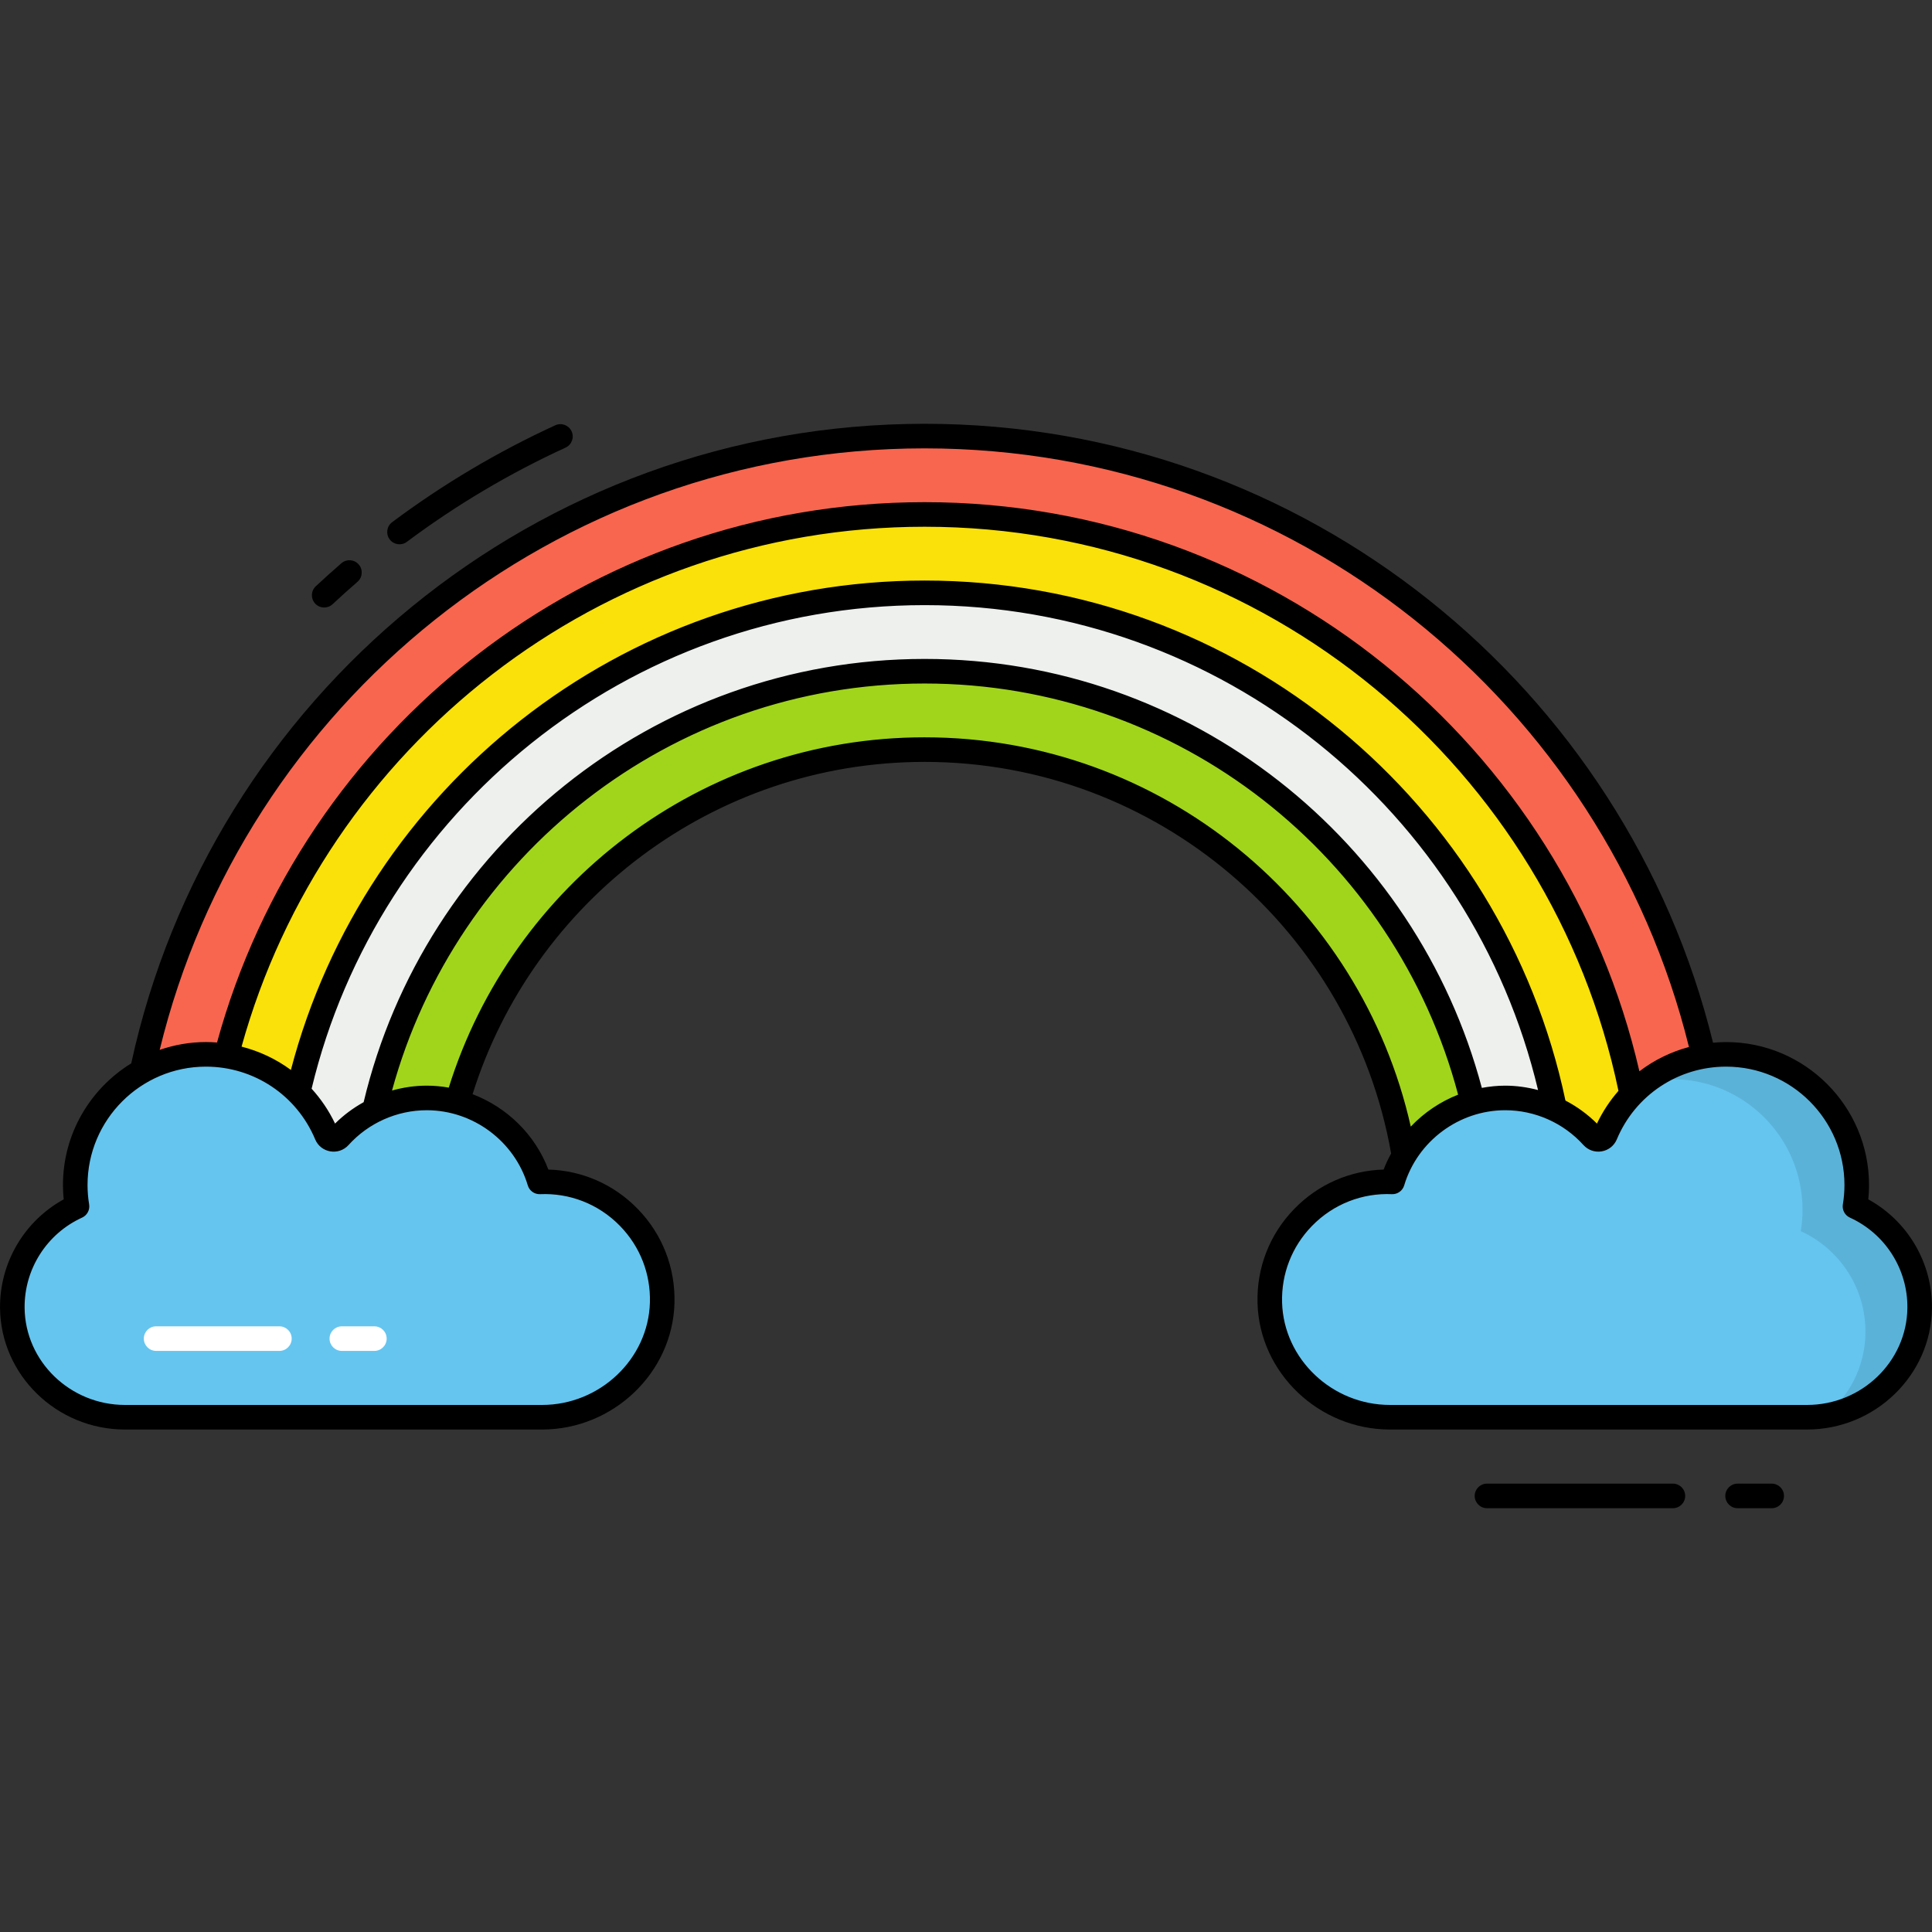 <svg enable-background="new 0 0 512 512" height="512" viewBox="0 0 512 512" width="512" xmlns="http://www.w3.org/2000/svg"><rect x="0" y="0" width="512" height="512" fill="#333333" stroke="none"/><g id="_x31_2_Rainbow"><g><g><path d="m457.143 327.504h-83.087c0-71.164-57.683-128.848-128.848-128.848-71.164 0-128.848 57.683-128.848 128.848h-83.087c0-116.862 95.073-211.935 211.935-211.935s211.935 95.073 211.935 211.935z" fill="#f8664f"/><path d="m415.597 327.501c0-93.953-76.436-170.389-170.389-170.389-93.952 0-170.388 76.436-170.388 170.389h-20.771c0-105.406 85.754-191.161 191.16-191.161s191.161 85.755 191.161 191.161z" fill="#f9e109"/><path d="m374.056 327.504c0-71.164-57.683-128.848-128.848-128.848-71.164 0-128.848 57.683-128.848 128.848l-20.769-.003c0-82.499 67.118-149.617 149.616-149.617 82.499 0 149.617 67.118 149.617 149.617z" fill="#a1d51c"/><path d="m394.825 327.501c0-82.499-67.118-149.617-149.617-149.617-82.498 0-149.616 67.118-149.616 149.617h-20.772c0-93.953 76.436-170.389 170.388-170.389 93.953 0 170.389 76.436 170.389 170.389z" fill="#eef0ee"/><path d="m479.052 375.585c16.124 0 29.675-12.792 29.851-28.916.13-11.969-6.937-22.303-17.142-26.953.305-1.841.467-3.74.467-5.667 0-19.119-15.513-34.632-34.632-34.632-14.39 0-26.735 8.782-31.959 21.276-.58 1.388-2.412 1.684-3.42.569-5.713-6.318-13.969-10.291-23.151-10.291-14.12 0-26.045 9.388-29.89 22.248-.429-.019-.868-.029-1.307-.029-17.519 0-31.681 14.466-31.185 32.097.479 16.984 14.847 30.298 31.838 30.298z" fill="#65c5ef"/><path d="m508.904 346.671c-.156 14.539-11.178 26.342-25.143 28.53 6.384-5.263 10.5-13.106 10.604-21.964.13-11.959-6.931-22.303-17.144-26.967.313-1.824.469-3.726.469-5.654 0-19.124-15.503-34.627-34.627-34.627-2.267 0-4.482.208-6.618.651 5.836-4.534 13.184-7.217 21.157-7.217 19.125 0 34.627 15.503 34.627 34.627 0 1.928-.156 3.83-.469 5.654 10.214 4.663 17.275 15.007 17.144 26.967z" opacity=".1"/><path d="m33.288 375.585c-16.124 0-29.675-12.792-29.851-28.916-.13-11.969 6.937-22.303 17.142-26.953-.305-1.841-.467-3.74-.467-5.667 0-19.119 15.513-34.632 34.632-34.632 14.39 0 26.735 8.782 31.959 21.276.58 1.388 2.412 1.684 3.42.569 5.713-6.318 13.969-10.291 23.151-10.291 14.12 0 26.045 9.388 29.89 22.248.429-.019.868-.029 1.307-.029 17.519 0 31.681 14.466 31.185 32.097-.479 16.984-14.847 30.298-31.838 30.298z" fill="#65c5ef"/><g><path d="m99.214 358.004h-8.624c-1.799 0-3.257-1.458-3.257-3.257s1.458-3.257 3.257-3.257h8.624c1.799 0 3.257 1.458 3.257 3.257s-1.458 3.257-3.257 3.257z" fill="#fff"/></g><g><path d="m74.045 358.004h-32.673c-1.799 0-3.257-1.458-3.257-3.257s1.458-3.257 3.257-3.257h32.673c1.799 0 3.257 1.458 3.257 3.257s-1.458 3.257-3.257 3.257z" fill="#fff"/></g></g><g><path d="m88.129 160.129c2.16-2.005 4.369-4.01 6.605-5.937 1.361-1.174 1.514-3.23.341-4.593-1.178-1.364-3.231-1.518-4.595-.341-2.298 1.981-4.567 4.039-6.783 6.1-1.318 1.224-1.394 3.285-.17 4.602 1.225 1.32 3.288 1.392 4.602.169z"/><path d="m107.821 143.597c13.04-9.749 27.192-18.152 42.06-24.974 1.634-.751 2.351-2.684 1.6-4.319-.751-1.634-2.679-2.35-4.318-1.602-15.284 7.015-29.834 15.653-43.24 25.679-1.443 1.076-1.735 3.118-.659 4.558 1.075 1.441 3.122 1.736 4.557.658z"/><path d="m469.521 393.177h-9.04c-1.799 0-3.257 1.458-3.257 3.257s1.458 3.257 3.257 3.257h9.04c1.799 0 3.257-1.458 3.257-3.257s-1.458-3.257-3.257-3.257z"/><path d="m443.336 393.177h-49.271c-1.799 0-3.257 1.458-3.257 3.257s1.458 3.257 3.257 3.257h49.271c1.799 0 3.257-1.458 3.257-3.257s-1.458-3.257-3.257-3.257z"/><path d="m495.12 317.845c.13-1.265.193-2.536.193-3.798 0-20.892-16.997-37.889-37.889-37.889-1.162 0-2.311.071-3.452.174-23.033-94.018-107.918-164.022-208.935-164.022-102.974 0-189.238 72.72-210.255 169.49-10.834 6.675-18.096 18.614-18.096 32.247 0 1.266.064 2.536.191 3.798-10.45 5.74-16.997 16.816-16.867 28.858.193 17.721 15.045 32.138 33.108 32.138h110.531c18.829 0 34.571-15.011 35.093-33.463.265-9.393-3.193-18.272-9.738-25.003-6.31-6.49-14.684-10.169-23.681-10.427-3.539-9.303-10.998-16.515-20.086-19.976 16.002-50.964 63.624-88.06 119.8-88.06 61.807 0 113.264 44.897 123.626 103.778-.75 1.366-1.425 2.781-1.987 4.258-8.997.258-17.371 3.938-23.681 10.427-6.544 6.731-10.002 15.61-9.738 25.003.519 18.452 16.262 33.463 35.093 33.463h110.531c18.063 0 32.915-14.417 33.108-32.138.131-12.042-6.416-23.117-16.869-28.858zm-250.083-199.022c97.817 0 180.074 67.672 202.555 158.642-4.789 1.28-9.242 3.475-13.134 6.441-19.849-86.274-97.209-150.826-189.422-150.826-89.474 0-164.978 60.774-187.518 143.196-.975-.075-1.957-.12-2.946-.12-4.292 0-8.403.751-12.253 2.073 22.212-91.35 104.633-159.406 202.718-159.406zm147.666 169.481c-17.358-65.349-76.929-113.68-147.666-113.68-72.102 0-132.647 50.197-148.669 117.465-2.752 1.531-5.314 3.419-7.577 5.671-1.628-3.428-3.738-6.524-6.212-9.243 17.615-73.404 83.731-128.15 162.459-128.15 78.859 0 145.077 54.922 162.561 128.508-2.822-.741-5.739-1.164-8.703-1.164-2.104 0-4.17.218-6.193.593zm22.158 3.354c-16.572-78.596-86.371-137.805-169.824-137.805-80.563 0-148.431 55.17-167.947 129.698-3.888-2.87-8.324-4.968-13.072-6.184 22-79.334 94.777-137.772 181.019-137.772 90.441 0 166.087 64.255 183.873 149.493-2.254 2.58-4.185 5.483-5.701 8.672-2.475-2.463-5.298-4.506-8.348-6.102zm-274.986 22.491c.427 1.43 1.763 2.38 3.265 2.321 7.677-.333 15.402 2.487 21.195 8.445 5.305 5.459 8.112 12.661 7.898 20.279-.425 14.961-13.246 27.133-28.584 27.133h-110.531c-14.511 0-26.439-11.526-26.595-25.695-.112-10.283 5.867-19.686 15.236-23.953 1.338-.611 2.102-2.044 1.863-3.497-.28-1.687-.422-3.415-.422-5.133 0-17.301 14.073-31.376 31.373-31.376 12.694 0 24.06 7.566 28.956 19.277 1.496 3.577 6.22 4.391 8.839 1.496 5.298-5.86 12.857-9.22 20.737-9.22 12.254-.001 23.262 8.192 26.77 19.923zm105.162-118.752c-59.168 0-109.339 39.117-126.104 92.835-1.906-.333-3.852-.522-5.827-.522-3.144 0-6.238.462-9.217 1.294 16.95-62.076 73.774-107.866 141.149-107.866 67.315 0 124.693 45.907 141.381 108.957-4.756 1.869-9.045 4.775-12.55 8.47-13.231-58.963-65.935-103.168-128.832-103.168zm233.845 176.929h-110.531c-15.34 0-28.162-12.171-28.584-27.133-.214-7.618 2.593-14.82 7.898-20.279 5.791-5.956 13.515-8.778 21.195-8.445 1.468.067 2.837-.891 3.265-2.321 3.509-11.731 14.516-19.924 26.77-19.924 7.88 0 15.44 3.36 20.735 9.219 1.229 1.36 3.033 1.987 4.847 1.679 1.799-.307 3.293-1.494 3.995-3.175 4.896-11.71 16.262-19.275 28.953-19.275 17.3 0 31.376 14.075 31.376 31.376 0 1.709-.142 3.436-.425 5.133-.239 1.453.524 2.887 1.863 3.497 9.369 4.268 15.351 13.67 15.239 23.953-.157 14.169-12.085 25.695-26.596 25.695z"/></g></g></g></svg>